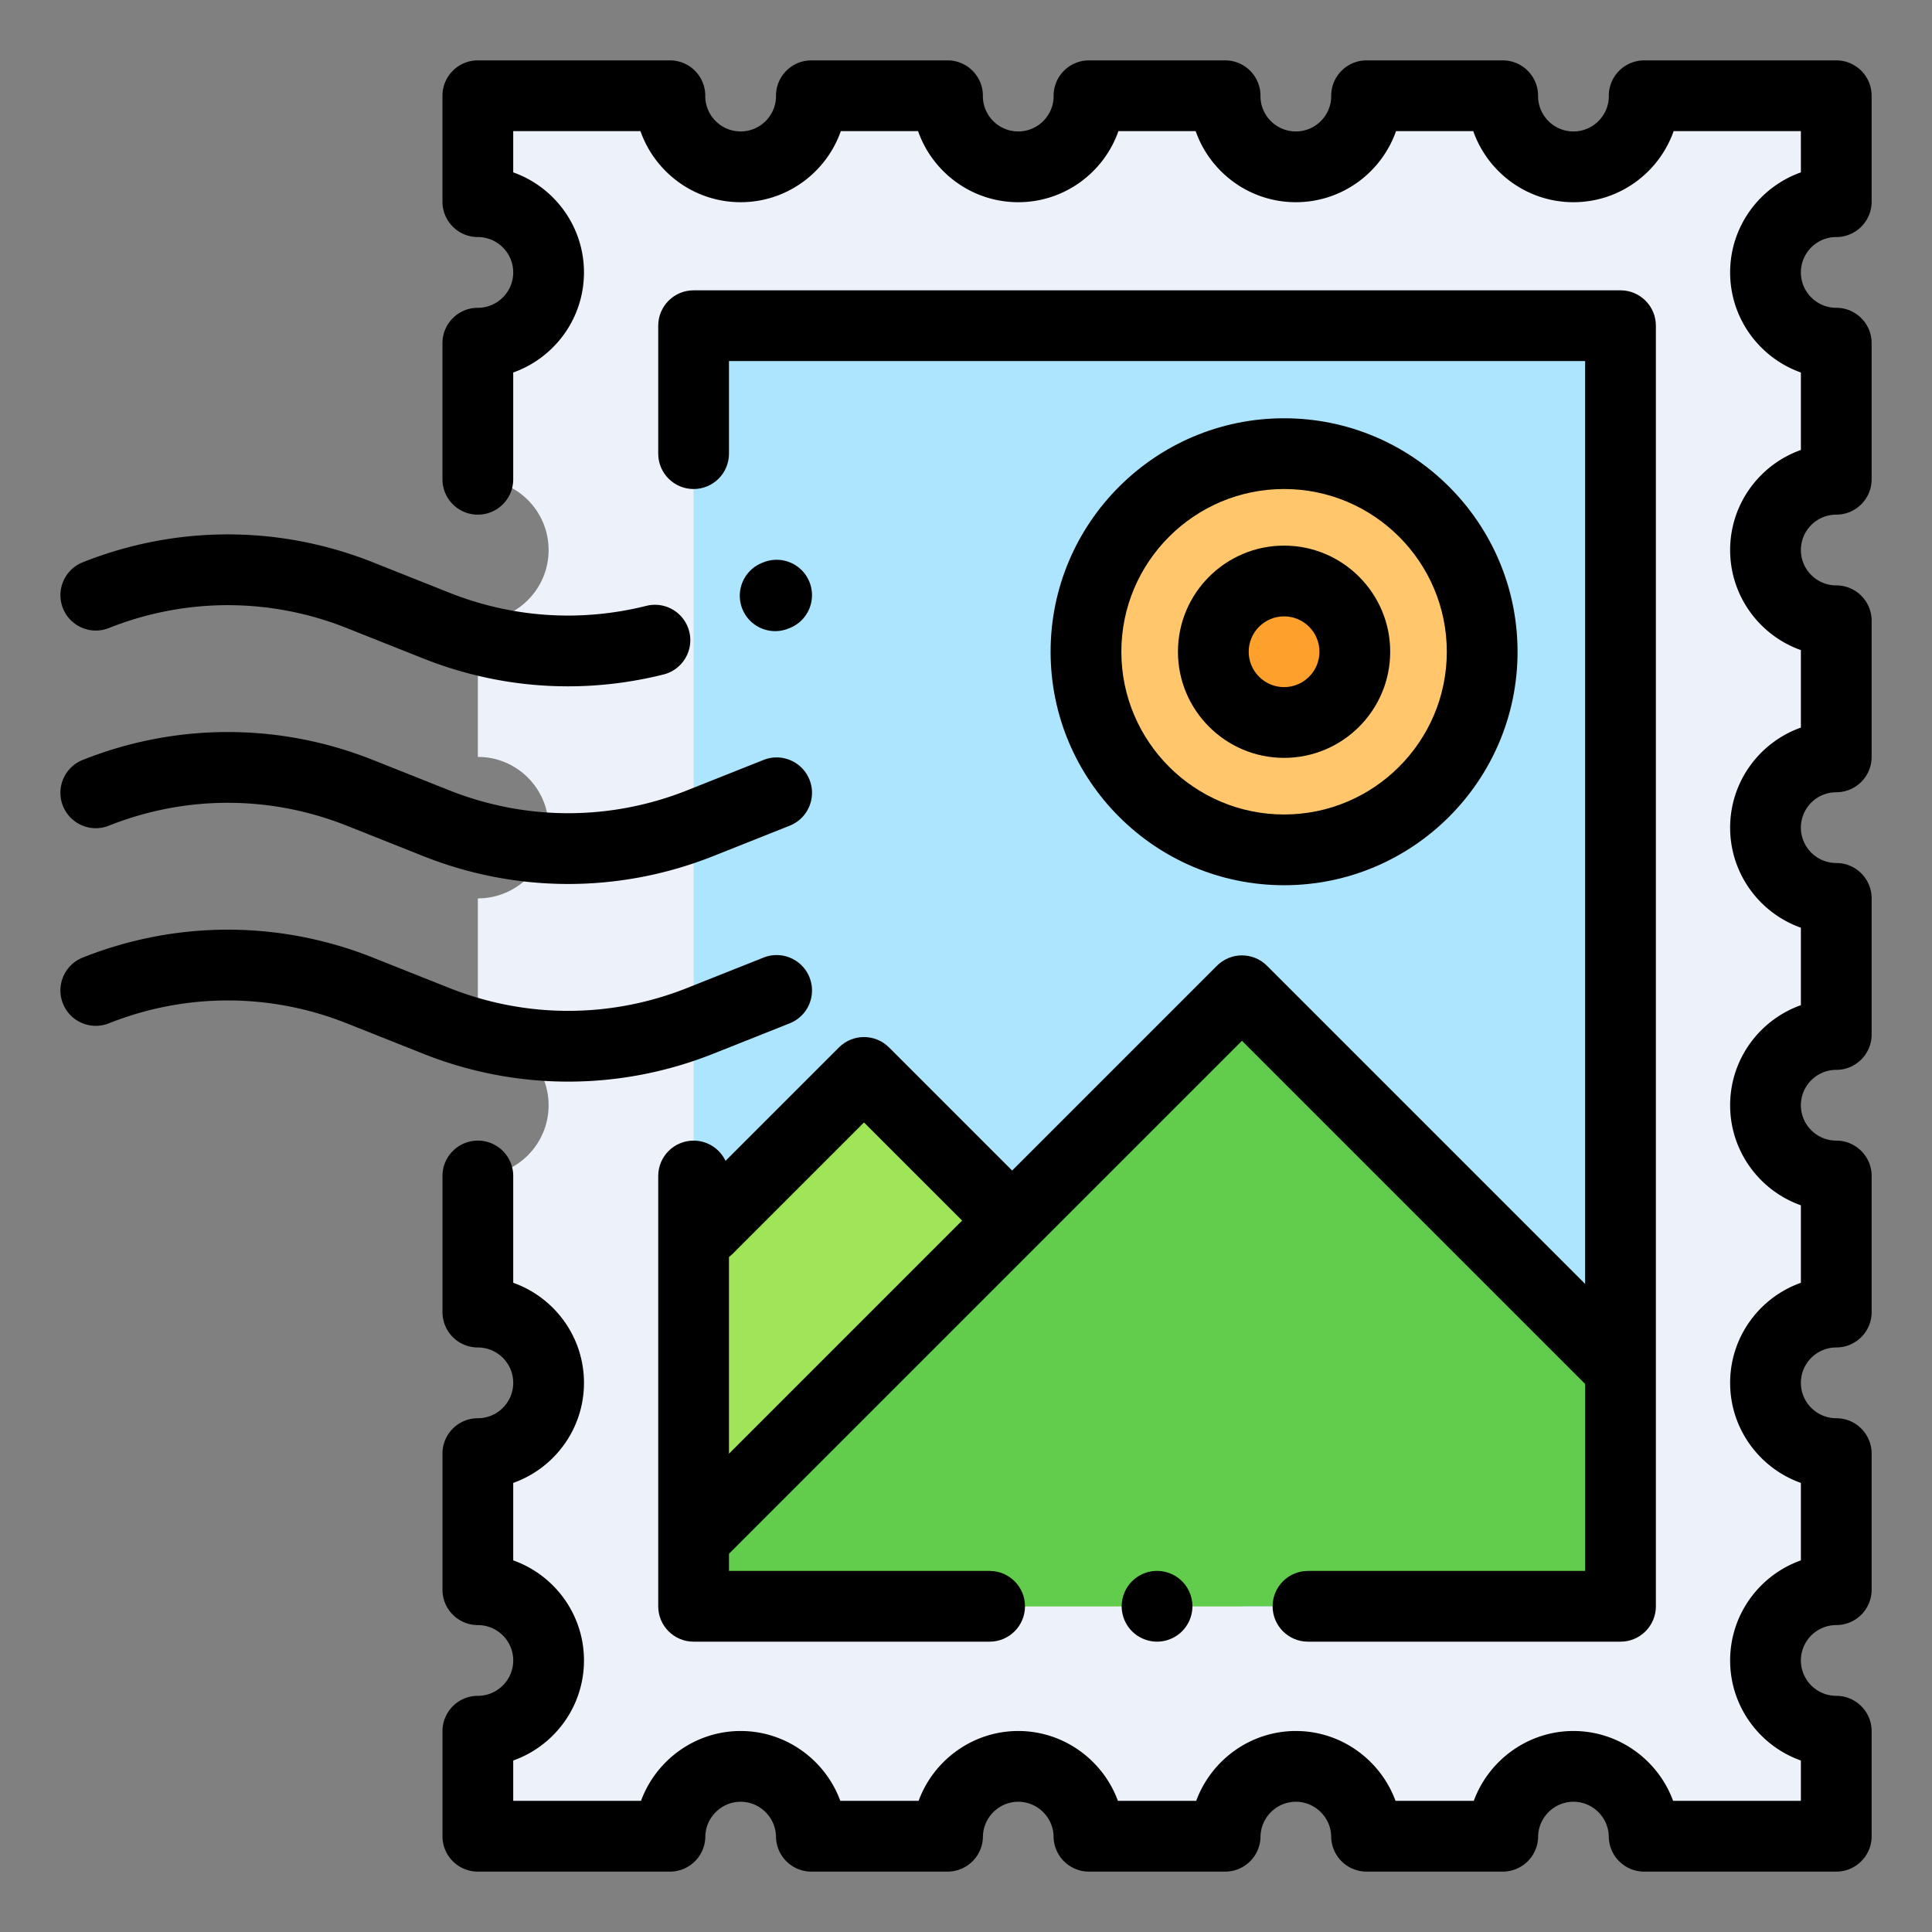 <?xml version="1.0" standalone="no"?><!DOCTYPE svg PUBLIC "-//W3C//DTD SVG 1.1//EN" "http://www.w3.org/Graphics/SVG/1.1/DTD/svg11.dtd"><svg t="1568877464548" class="icon" viewBox="0 0 1024 1024" version="1.1" xmlns="http://www.w3.org/2000/svg" p-id="3268" xmlns:xlink="http://www.w3.org/1999/xlink" width="200" height="200"><rect x="0" y="0" width="1024" height="1024" fill="#808080" stroke="none"/><defs><style type="text/css"></style></defs><path d="M973.255 106.898V50.755h-101.8c0 0.056 0.009 0.111 0.009 0.167 0 20.711-16.788 37.499-37.499 37.499s-37.499-16.788-37.499-37.499c0-0.056 0.007-0.111 0.009-0.167h-72.154c0 0.056 0.009 0.111 0.009 0.167 0 20.711-16.788 37.499-37.499 37.499s-37.499-16.788-37.499-37.499c0-0.056 0.007-0.111 0.009-0.167h-72.154c0 0.056 0.009 0.111 0.009 0.167 0 20.711-16.788 37.499-37.499 37.499s-37.499-16.788-37.499-37.499c0-0.056 0.007-0.111 0.009-0.167H430.055c0 0.056 0.009 0.111 0.009 0.167 0 20.711-16.788 37.499-37.499 37.499s-37.499-16.788-37.499-37.499c0-0.056 0.007-0.111 0.009-0.167h-101.8v56.142c20.711 0 37.499 16.788 37.499 37.499s-16.788 37.499-37.499 37.499v72.138c20.711 0 37.499 16.788 37.499 37.499s-16.788 37.499-37.499 37.499v72.138c20.711 0 37.499 16.788 37.499 37.499s-16.788 37.499-37.499 37.499v72.138c20.711 0 37.499 16.788 37.499 37.499s-16.788 37.499-37.499 37.499v72.138c20.711 0 37.499 16.788 37.499 37.499s-16.788 37.499-37.499 37.499v72.138c20.711 0 37.499 16.788 37.499 37.499s-16.788 37.499-37.499 37.499v55.666h101.817c0.259-20.488 16.925-37.023 37.475-37.023s37.218 16.535 37.475 37.023h72.184c0.259-20.488 16.925-37.023 37.475-37.023s37.218 16.535 37.475 37.023h72.184c0.259-20.488 16.925-37.023 37.475-37.023s37.218 16.535 37.475 37.023h72.184c0.259-20.488 16.925-37.023 37.475-37.023s37.218 16.535 37.475 37.023h101.817v-55.666c-20.711 0-37.499-16.788-37.499-37.499s16.788-37.499 37.499-37.499V770.438c-20.711 0-37.499-16.788-37.499-37.499s16.788-37.499 37.499-37.499v-72.138c-20.711 0-37.499-16.788-37.499-37.499s16.788-37.499 37.499-37.499v-72.138c-20.711 0-37.499-16.788-37.499-37.499s16.788-37.499 37.499-37.499v-72.138c-20.711 0-37.499-16.788-37.499-37.499s16.788-37.499 37.499-37.499V181.896c-20.711 0-37.499-16.788-37.499-37.499s16.781-37.499 37.492-37.499z" fill="#EDF2FA" p-id="3269"></path><path d="M367.619 172.627h491.276V851.362H367.619z" fill="#ADE5FF" p-id="3270"></path><path d="M367.623 658.424V851.362h290.66v-82.315l-200.641-200.642z" fill="#A0E557" p-id="3271"></path><path d="M858.902 725.762l-200.641-200.642-290.639 290.641V851.362h491.28z" fill="#62CD4D" p-id="3272"></path><path d="M680.587 345.441m-104.998 0a104.998 104.998 0 1 0 209.997 0 104.998 104.998 0 1 0-209.997 0Z" fill="#FFC66C" p-id="3273"></path><path d="M680.587 345.441m-37.499 0a37.499 37.499 0 1 0 74.999 0 37.499 37.499 0 1 0-74.999 0Z" fill="#FEA02C" p-id="3274"></path><path d="M804.335 345.439c0-68.236-55.512-123.748-123.748-123.748s-123.748 55.512-123.748 123.748 55.512 123.748 123.748 123.748 123.748-55.512 123.748-123.748z m-209.995 0c0-47.557 38.692-86.249 86.249-86.249s86.249 38.692 86.249 86.249-38.692 86.249-86.249 86.249-86.249-38.69-86.249-86.249z" p-id="3275"></path><path d="M736.838 345.439c0-31.016-25.233-56.249-56.249-56.249s-56.249 25.233-56.249 56.249 25.233 56.249 56.249 56.249 56.249-25.233 56.249-56.249z m-74.999 0c0-10.339 8.411-18.75 18.75-18.75s18.75 8.411 18.75 18.75-8.411 18.75-18.75 18.75-18.75-8.411-18.75-18.75z" p-id="3276"></path><path d="M973.255 125.649c10.355 0 18.75-8.394 18.75-18.75V50.755c0-10.355-8.394-18.75-18.75-18.75h-101.8a18.753 18.753 0 0 0-18.748 19.052l0.004 0.184c-0.171 10.192-8.516 18.431-18.748 18.431-10.243 0-18.594-8.255-18.748-18.463l0.006-0.456c0-10.355-8.394-18.75-18.75-18.75h-72.153c-10.355 0-18.75 8.394-18.75 18.75l0.006 0.454c-0.156 10.207-8.505 18.463-18.748 18.463s-18.594-8.255-18.748-18.463l0.006-0.456c0-10.355-8.394-18.75-18.75-18.75H577.184c-10.355 0-18.75 8.394-18.75 18.75l0.006 0.454c-0.156 10.207-8.505 18.463-18.748 18.463s-18.594-8.255-18.748-18.463l0.006-0.456c0-10.355-8.394-18.75-18.75-18.75h-72.153c-10.355 0-18.75 8.394-18.75 18.75l0.006 0.454c-0.156 10.207-8.505 18.463-18.748 18.463-10.232 0-18.575-8.239-18.748-18.431l0.004-0.184A18.748 18.748 0 0 0 355.066 32h-101.8c-10.355 0-18.75 8.394-18.75 18.75v56.142c0 10.355 8.394 18.75 18.75 18.75 10.339 0 18.75 8.411 18.75 18.75s-8.411 18.75-18.75 18.75c-10.355 0-18.75 8.394-18.75 18.75v72.136c0 10.355 8.394 18.75 18.75 18.75s18.75-8.394 18.75-18.75V197.432c21.827-7.738 37.499-28.591 37.499-53.037s-15.673-45.297-37.499-53.037V69.505h67.446c7.691 21.913 28.588 37.666 53.095 37.666s45.404-15.754 53.095-37.666h40.946c7.691 21.913 28.588 37.666 53.095 37.666 24.508 0 45.404-15.754 53.095-37.666h40.946c7.691 21.913 28.588 37.666 53.095 37.666 24.508 0 45.404-15.754 53.095-37.666h40.946c7.691 21.913 28.588 37.666 53.095 37.666 24.508 0 45.404-15.754 53.095-37.666h67.446V91.362c-21.827 7.738-37.499 28.591-37.499 53.037s15.673 45.297 37.499 53.037v41.062c-21.827 7.738-37.499 28.591-37.499 53.037s15.673 45.297 37.499 53.037v41.062c-21.827 7.738-37.499 28.591-37.499 53.037s15.673 45.297 37.499 53.037v41.062c-21.827 7.738-37.499 28.59-37.499 53.035 0 24.444 15.673 45.297 37.499 53.035v41.064c-21.827 7.738-37.499 28.59-37.499 53.035 0 24.444 15.673 45.297 37.499 53.035v41.064c-21.827 7.738-37.499 28.59-37.499 53.035 0 24.444 15.673 45.297 37.499 53.035V954.486h-67.724c-7.911-21.547-28.689-37.023-52.818-37.023-24.131 0-44.909 15.474-52.818 37.023H739.651c-7.911-21.549-28.689-37.023-52.818-37.023-24.129 0-44.909 15.474-52.818 37.023h-41.499c-7.911-21.549-28.689-37.023-52.818-37.023-24.129 0-44.909 15.474-52.818 37.023h-41.497c-7.912-21.547-28.691-37.023-52.82-37.023s-44.907 15.476-52.818 37.023h-67.724v-21.38c21.827-7.738 37.499-28.591 37.499-53.035 0-24.446-15.673-45.297-37.499-53.035v-41.064c21.827-7.738 37.499-28.591 37.499-53.035 0-24.446-15.673-45.297-37.499-53.035v-56.602c0-10.354-8.394-18.75-18.75-18.75s-18.75 8.396-18.75 18.75v72.138c0 10.354 8.394 18.75 18.75 18.75 10.339 0 18.75 8.411 18.75 18.75s-8.411 18.75-18.75 18.75c-10.355 0-18.75 8.396-18.75 18.75v72.138c0 10.354 8.394 18.75 18.75 18.75 10.339 0 18.75 8.411 18.75 18.75s-8.411 18.75-18.75 18.75c-10.355 0-18.75 8.396-18.75 18.75v55.666c0 10.354 8.394 18.75 18.75 18.75h101.817c10.264 0 18.62-8.252 18.748-18.513 0.127-10.205 8.529-18.51 18.727-18.51s18.6 8.304 18.727 18.51c0.127 10.262 8.484 18.513 18.748 18.513h72.184a18.75 18.75 0 0 0 18.748-18.513c0.129-10.205 8.529-18.51 18.727-18.51s18.598 8.304 18.727 18.51a18.75 18.75 0 0 0 18.748 18.513h72.184a18.75 18.75 0 0 0 18.748-18.513c0.129-10.205 8.529-18.51 18.727-18.51s18.598 8.304 18.727 18.51a18.75 18.75 0 0 0 18.748 18.513h72.184a18.75 18.75 0 0 0 18.748-18.513c0.129-10.205 8.529-18.51 18.727-18.51s18.598 8.304 18.727 18.51c0.127 10.262 8.484 18.513 18.748 18.513h101.817c10.355 0 18.75-8.396 18.75-18.75v-55.666c0-10.354-8.394-18.75-18.75-18.75-10.339 0-18.75-8.411-18.75-18.75s8.411-18.75 18.75-18.75c10.355 0 18.75-8.396 18.75-18.75v-72.138c0-10.354-8.394-18.75-18.75-18.75-10.339 0-18.75-8.411-18.75-18.75s8.411-18.75 18.75-18.75c10.355 0 18.75-8.396 18.75-18.75v-72.138c0-10.354-8.394-18.75-18.75-18.75-10.339 0-18.75-8.411-18.75-18.75s8.411-18.75 18.75-18.75c10.355 0 18.75-8.396 18.75-18.75v-72.136c0-10.355-8.394-18.75-18.75-18.75-10.339 0-18.75-8.411-18.75-18.75s8.411-18.75 18.75-18.75c10.355 0 18.75-8.394 18.75-18.75v-72.138c0-10.355-8.394-18.75-18.75-18.75-10.339 0-18.75-8.411-18.75-18.75s8.411-18.75 18.75-18.75c10.355 0 18.75-8.394 18.75-18.75v-72.13c0-10.355-8.394-18.75-18.75-18.75-10.339 0-18.75-8.411-18.75-18.75s8.405-18.75 18.746-18.75z" p-id="3277"></path><path d="M858.901 153.879H367.623c-10.355 0-18.75 8.394-18.75 18.75v67.814c0 10.355 8.394 18.75 18.75 18.75s18.75-8.394 18.75-18.75V191.378h453.78v489.116l-168.631-168.631c-7.322-7.322-19.194-7.322-26.518 0l-108.55 108.55-65.264-65.264c-7.32-7.32-19.194-7.32-26.516 0l-60.127 60.127c-3.009-6.334-9.446-10.723-16.925-10.723-10.355 0-18.75 8.396-18.75 18.75v228.064c0 10.354 8.394 18.75 18.75 18.75h156.892c10.355 0 18.75-8.396 18.75-18.75s-8.394-18.75-18.75-18.75h-138.142v-9.088l271.89-271.89 181.891 181.891v99.087h-146.893c-10.355 0-18.75 8.396-18.75 18.75s8.394 18.75 18.75 18.75h165.641c10.355 0 18.75-8.396 18.75-18.75V172.63c0-10.357-8.394-18.752-18.75-18.752zM386.372 823.363v-0.133c0.197-0.148 0.146-0.052 0 0.133z m0-52.87v-104.243c0.617-0.48 1.219-0.986 1.787-1.552l69.775-69.775 52.006 52.004-123.568 123.566z" p-id="3278"></path><path d="M600.005 838.106a18.892 18.892 0 0 0-5.494 13.256c0 4.931 2.006 9.769 5.494 13.254a18.894 18.894 0 0 0 13.256 5.496c4.931 0 9.769-2.006 13.256-5.496a18.885 18.885 0 0 0 5.494-13.254c0-4.931-2.006-9.769-5.494-13.256a18.892 18.892 0 0 0-13.256-5.494 18.911 18.911 0 0 0-13.256 5.494zM378.07 558.486l40.49-16.104c9.622-3.827 14.319-14.728 10.492-24.35s-14.726-14.317-24.352-10.494l-40.492 16.104c-40.651 16.173-85.427 16.173-126.079 0l-40.49-16.104c-49.589-19.725-104.209-19.727-153.798 0-9.622 3.827-14.319 14.73-10.492 24.352 3.829 9.62 14.732 14.323 24.352 10.492 40.655-16.166 85.429-16.166 126.081 0l40.488 16.104c24.798 9.864 50.845 14.795 76.9 14.795 26.051 0 52.107-4.933 76.9-14.795zM57.703 437.629c40.651-16.17 85.427-16.17 126.081 0l40.49 16.104c24.795 9.862 50.847 14.794 76.9 14.794 26.053 0 52.104-4.931 76.898-14.794l40.49-16.104c9.622-3.827 14.319-14.73 10.492-24.352-3.827-9.62-14.73-14.319-24.352-10.492l-40.49 16.104c-40.651 16.17-85.427 16.17-126.081 0l-40.49-16.104c-49.589-19.725-104.209-19.727-153.798 0-9.622 3.827-14.319 14.73-10.492 24.352 3.829 9.622 14.734 14.321 24.352 10.492zM57.705 332.877c40.653-16.17 85.429-16.168 126.079 0l40.49 16.104c24.729 9.836 50.662 14.788 76.741 14.788 16.923 0 33.909-2.087 50.664-6.277 10.044-2.514 16.151-12.695 13.639-22.74-2.514-10.046-12.695-16.149-22.74-13.639-34.897 8.735-71.015 6.321-104.443-6.977l-40.488-16.104c-49.589-19.727-104.211-19.727-153.798 0-9.622 3.829-14.319 14.73-10.492 24.352 3.825 9.62 14.724 14.317 24.35 10.492zM404.717 298.025l-0.767 0.304c-9.626 3.817-14.334 14.717-10.515 24.341a18.755 18.755 0 0 0 17.433 11.84 18.693 18.693 0 0 0 6.907-1.326l0.767-0.304c9.626-3.817 14.334-14.717 10.515-24.341-3.817-9.624-14.717-14.334-24.341-10.515z" p-id="3279"></path></svg>